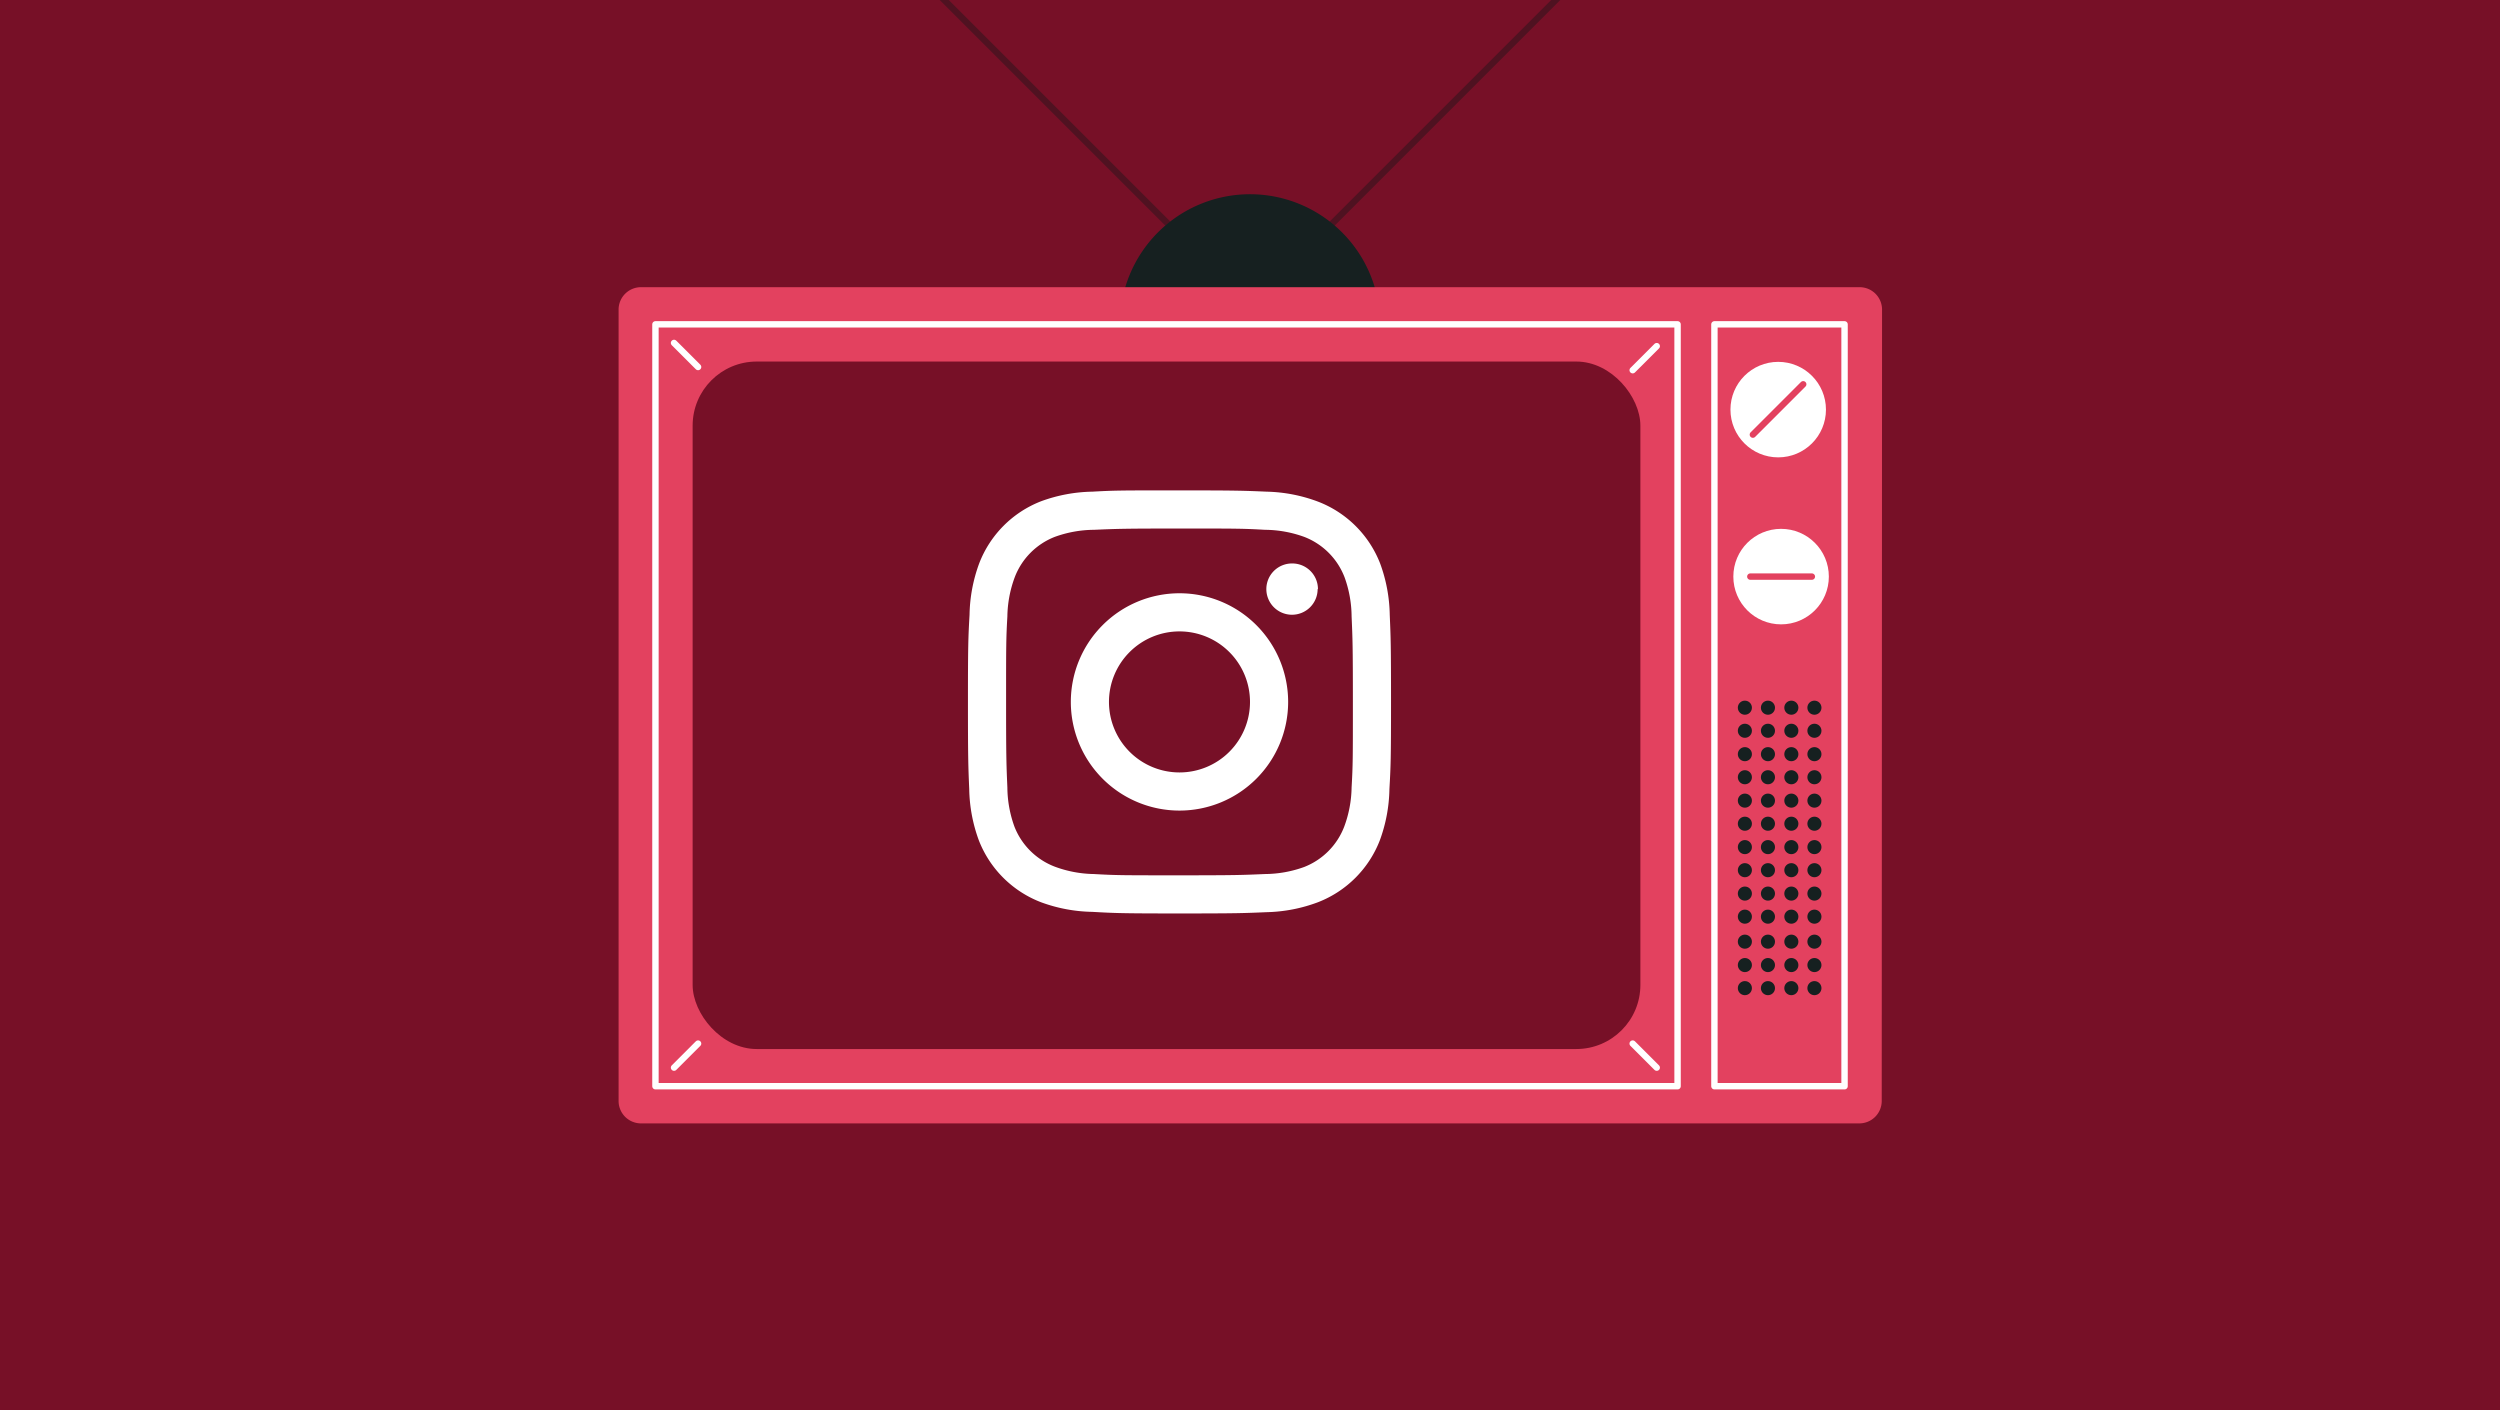 <svg xmlns="http://www.w3.org/2000/svg" width="780" height="440"><path fill="#771027" d="M0 0h780v440H0z"/><path fill="none" stroke="#4f1221" stroke-miterlimit="10" stroke-width="2" d="M390 95.4L563.9-78.5M390 95.4L216.1-78.5"/><path d="M390 60.6a40.6 40.6 0 0 0-40.6 40.6h81.2A40.6 40.6 0 0 0 390 60.6z" fill="#162020"/><path d="M587.1 343.6a7 7 0 0 1-7 6.9H200a7 7 0 0 1-7-6.9V96.5a7 7 0 0 1 7-6.9h380.2a7 7 0 0 1 7 6.9z" fill="#e3415f"/><rect x="216.1" y="112.8" width="295.7" height="214.5" rx="20" ry="20" fill="#771027"/><path fill="none" stroke="#fff" stroke-linecap="round" stroke-linejoin="round" stroke-width="2" d="M204.5 101.2h318.9v237.7H204.5zM509.4 115.5l7.5-7.5M509.4 325.6l7.5 7.5M534.9 101.2h40.6v237.7h-40.6z"/><circle cx="554.8" cy="127.8" r="14.9" fill="#fff"/><circle cx="555.7" cy="179.9" r="14.9" fill="#fff"/><path fill="none" stroke="#e3415f" stroke-linecap="round" stroke-miterlimit="10" stroke-width="2" d="M546.1 179.9h19.2M546.9 135.6l15.7-15.7"/><circle cx="544.4" cy="220.8" r="2.2" fill="#162020"/><path fill="none" d="M540.7 217.2h7.3v7.3h-7.3z"/><circle cx="551.6" cy="220.8" r="2.2" fill="#162020"/><path fill="none" d="M548 217.2h7.3v7.3H548z"/><circle cx="558.9" cy="220.8" r="2.2" fill="#162020"/><path fill="none" d="M555.2 217.2h7.3v7.3h-7.3z"/><circle cx="566.1" cy="220.8" r="2.2" fill="#162020"/><path fill="none" d="M562.5 217.2h7.3v7.3h-7.3z"/><circle cx="544.4" cy="228" r="2.2" fill="#162020"/><path fill="none" d="M540.7 224.4h7.3v7.3h-7.3z"/><circle cx="551.6" cy="228" r="2.2" fill="#162020"/><path fill="none" d="M548 224.4h7.3v7.3H548z"/><circle cx="558.9" cy="228" r="2.2" fill="#162020"/><path fill="none" d="M555.2 224.4h7.3v7.3h-7.3z"/><circle cx="566.1" cy="228" r="2.2" fill="#162020"/><path fill="none" d="M562.5 224.4h7.3v7.3h-7.3z"/><circle cx="544.4" cy="235.3" r="2.2" fill="#162020"/><path fill="none" d="M540.7 231.7h7.3v7.3h-7.3z"/><circle cx="551.6" cy="235.3" r="2.2" fill="#162020"/><path fill="none" d="M548 231.7h7.3v7.3H548z"/><circle cx="558.9" cy="235.3" r="2.2" fill="#162020"/><path fill="none" d="M555.2 231.7h7.3v7.3h-7.3z"/><circle cx="566.1" cy="235.3" r="2.2" fill="#162020"/><path fill="none" d="M562.5 231.7h7.3v7.3h-7.3z"/><circle cx="544.4" cy="242.5" r="2.2" fill="#162020"/><path fill="none" d="M540.7 238.9h7.3v7.3h-7.3z"/><circle cx="551.6" cy="242.5" r="2.2" fill="#162020"/><path fill="none" d="M548 238.9h7.3v7.3H548z"/><circle cx="558.9" cy="242.5" r="2.2" fill="#162020"/><path fill="none" d="M555.2 238.9h7.3v7.3h-7.3z"/><circle cx="566.1" cy="242.5" r="2.2" fill="#162020"/><path fill="none" d="M562.5 238.9h7.3v7.3h-7.3z"/><circle cx="544.4" cy="249.8" r="2.2" fill="#162020"/><path fill="none" d="M540.7 246.2h7.3v7.3h-7.3z"/><circle cx="551.6" cy="249.8" r="2.2" fill="#162020"/><path fill="none" d="M548 246.2h7.3v7.3H548z"/><circle cx="558.9" cy="249.8" r="2.2" fill="#162020"/><path fill="none" d="M555.2 246.2h7.3v7.3h-7.3z"/><circle cx="566.1" cy="249.8" r="2.2" fill="#162020"/><path fill="none" d="M562.5 246.2h7.3v7.3h-7.3z"/><circle cx="544.4" cy="257" r="2.2" fill="#162020"/><path fill="none" d="M540.7 253.4h7.3v7.3h-7.3z"/><circle cx="551.6" cy="257" r="2.2" fill="#162020"/><path fill="none" d="M548 253.4h7.3v7.3H548z"/><circle cx="558.9" cy="257" r="2.2" fill="#162020"/><path fill="none" d="M555.2 253.4h7.3v7.3h-7.3z"/><circle cx="566.1" cy="257" r="2.2" fill="#162020"/><path fill="none" d="M562.5 253.4h7.3v7.3h-7.3z"/><circle cx="544.4" cy="264.3" r="2.2" fill="#162020"/><path fill="none" d="M540.7 260.6h7.3v7.3h-7.3z"/><circle cx="551.6" cy="264.3" r="2.2" fill="#162020"/><path fill="none" d="M548 260.6h7.3v7.3H548z"/><g><circle cx="558.9" cy="264.3" r="2.2" fill="#162020"/><path fill="none" d="M555.2 260.6h7.3v7.3h-7.3z"/></g><g><circle cx="566.1" cy="264.3" r="2.2" fill="#162020"/><path fill="none" d="M562.5 260.6h7.3v7.3h-7.3z"/></g><g><circle cx="544.4" cy="271.5" r="2.2" fill="#162020"/><path fill="none" d="M540.7 267.9h7.3v7.3h-7.3z"/></g><g><circle cx="551.6" cy="271.5" r="2.2" fill="#162020"/><path fill="none" d="M548 267.9h7.3v7.3H548z"/></g><g><circle cx="558.9" cy="271.5" r="2.2" fill="#162020"/><path fill="none" d="M555.2 267.9h7.3v7.3h-7.3z"/></g><g><circle cx="566.1" cy="271.5" r="2.2" fill="#162020"/><path fill="none" d="M562.5 267.9h7.3v7.3h-7.3z"/></g><g><circle cx="544.4" cy="278.8" r="2.2" fill="#162020"/><path fill="none" d="M540.7 275.1h7.3v7.3h-7.3z"/></g><g><circle cx="551.6" cy="278.8" r="2.2" fill="#162020"/><path fill="none" d="M548 275.1h7.3v7.3H548z"/></g><g><circle cx="558.9" cy="278.8" r="2.2" fill="#162020"/><path fill="none" d="M555.2 275.1h7.3v7.3h-7.3z"/></g><g><circle cx="566.1" cy="278.8" r="2.2" fill="#162020"/><path fill="none" d="M562.5 275.1h7.3v7.3h-7.3z"/></g><g><circle cx="544.4" cy="286" r="2.2" fill="#162020"/><path fill="none" d="M540.7 282.4h7.3v7.3h-7.3z"/></g><g><circle cx="551.6" cy="286" r="2.2" fill="#162020"/><path fill="none" d="M548 282.4h7.3v7.3H548z"/></g><g><circle cx="558.9" cy="286" r="2.2" fill="#162020"/><path fill="none" d="M555.2 282.4h7.3v7.3h-7.3z"/></g><g><circle cx="566.1" cy="286" r="2.2" fill="#162020"/><path fill="none" d="M562.5 282.4h7.3v7.3h-7.3z"/></g><g><circle cx="544.4" cy="293.8" r="2.2" fill="#162020"/><path fill="none" d="M540.7 290.2h7.3v7.3h-7.3z"/></g><g><circle cx="551.6" cy="293.8" r="2.2" fill="#162020"/><path fill="none" d="M548 290.2h7.3v7.3H548z"/></g><g><circle cx="558.9" cy="293.8" r="2.2" fill="#162020"/><path fill="none" d="M555.2 290.2h7.3v7.3h-7.3z"/></g><g><circle cx="566.1" cy="293.8" r="2.2" fill="#162020"/><path fill="none" d="M562.5 290.2h7.3v7.3h-7.3z"/></g><g><circle cx="544.4" cy="301.1" r="2.2" fill="#162020"/><path fill="none" d="M540.7 297.4h7.3v7.3h-7.3z"/></g><g><circle cx="551.6" cy="301.1" r="2.2" fill="#162020"/><path fill="none" d="M548 297.4h7.3v7.3H548z"/></g><g><circle cx="558.9" cy="301.1" r="2.2" fill="#162020"/><path fill="none" d="M555.2 297.4h7.3v7.3h-7.3z"/></g><g><circle cx="566.1" cy="301.1" r="2.2" fill="#162020"/><path fill="none" d="M562.5 297.4h7.3v7.3h-7.3z"/></g><g><circle cx="544.4" cy="308.3" r="2.2" fill="#162020"/><path fill="none" d="M540.7 304.7h7.3v7.3h-7.3z"/></g><g><circle cx="551.6" cy="308.3" r="2.2" fill="#162020"/><path fill="none" d="M548 304.7h7.3v7.3H548z"/></g><circle cx="558.9" cy="308.3" r="2.2" fill="#162020"/><g><circle cx="566.1" cy="308.3" r="2.2" fill="#162020"/><path fill="none" d="M562.5 304.7h7.3v7.3h-7.3z"/></g><path fill="none" stroke="#fff" stroke-linecap="round" stroke-linejoin="round" stroke-width="2" d="M217.8 114.5l-7.5-7.5M217.8 325.6l-7.5 7.5"/><g fill="#fff"><path d="M368 153c-18 0-20.2 0-27.2.4a48.5 48.5 0 0 0-16 3 33.8 33.8 0 0 0-19.3 19.4 48.5 48.5 0 0 0-3 16c-.4 7-.5 9.3-.5 27.2s.1 20.2.4 27.2a48.5 48.5 0 0 0 3 16 33.8 33.8 0 0 0 19.4 19.3 48.5 48.5 0 0 0 16 3c7 .4 9.3.5 27.2.5s20.2-.1 27.2-.4a48.5 48.5 0 0 0 16-3.1 33.8 33.8 0 0 0 19.3-19.3 48.5 48.5 0 0 0 3-16c.4-7 .5-9.3.5-27.2s-.1-20.2-.4-27.2a48.5 48.5 0 0 0-3-16 33.8 33.8 0 0 0-19.4-19.3 48.5 48.5 0 0 0-16-3.1c-7-.3-9.3-.4-27.2-.4zm0 11.9c17.6 0 19.7 0 26.7.4a36.5 36.5 0 0 1 12.2 2.2 21.9 21.9 0 0 1 12.6 12.6 36.5 36.5 0 0 1 2.2 12.2c.3 7 .4 9 .4 26.7s0 19.7-.4 26.7a36.5 36.5 0 0 1-2.3 12.2 21.9 21.9 0 0 1-12.5 12.6 36.5 36.5 0 0 1-12.2 2.2c-7 .3-9 .4-26.7.4s-19.7 0-26.7-.4a36.5 36.5 0 0 1-12.2-2.3 21.9 21.9 0 0 1-12.6-12.5 36.5 36.5 0 0 1-2.2-12.2c-.3-7-.4-9-.4-26.7s0-19.7.4-26.7a36.5 36.5 0 0 1 2.3-12.2 21.9 21.9 0 0 1 12.5-12.6 36.5 36.5 0 0 1 12.2-2.2c7-.3 9-.4 26.7-.4"/><path d="M368 241a22 22 0 1 1 22-22 22 22 0 0 1-22 22zm0-55.9a33.9 33.9 0 1 0 33.9 33.9 33.9 33.9 0 0 0-33.9-33.9zM411.1 183.8a8 8 0 1 1-7.9-8 8 8 0 0 1 8 8z"/></g></svg>